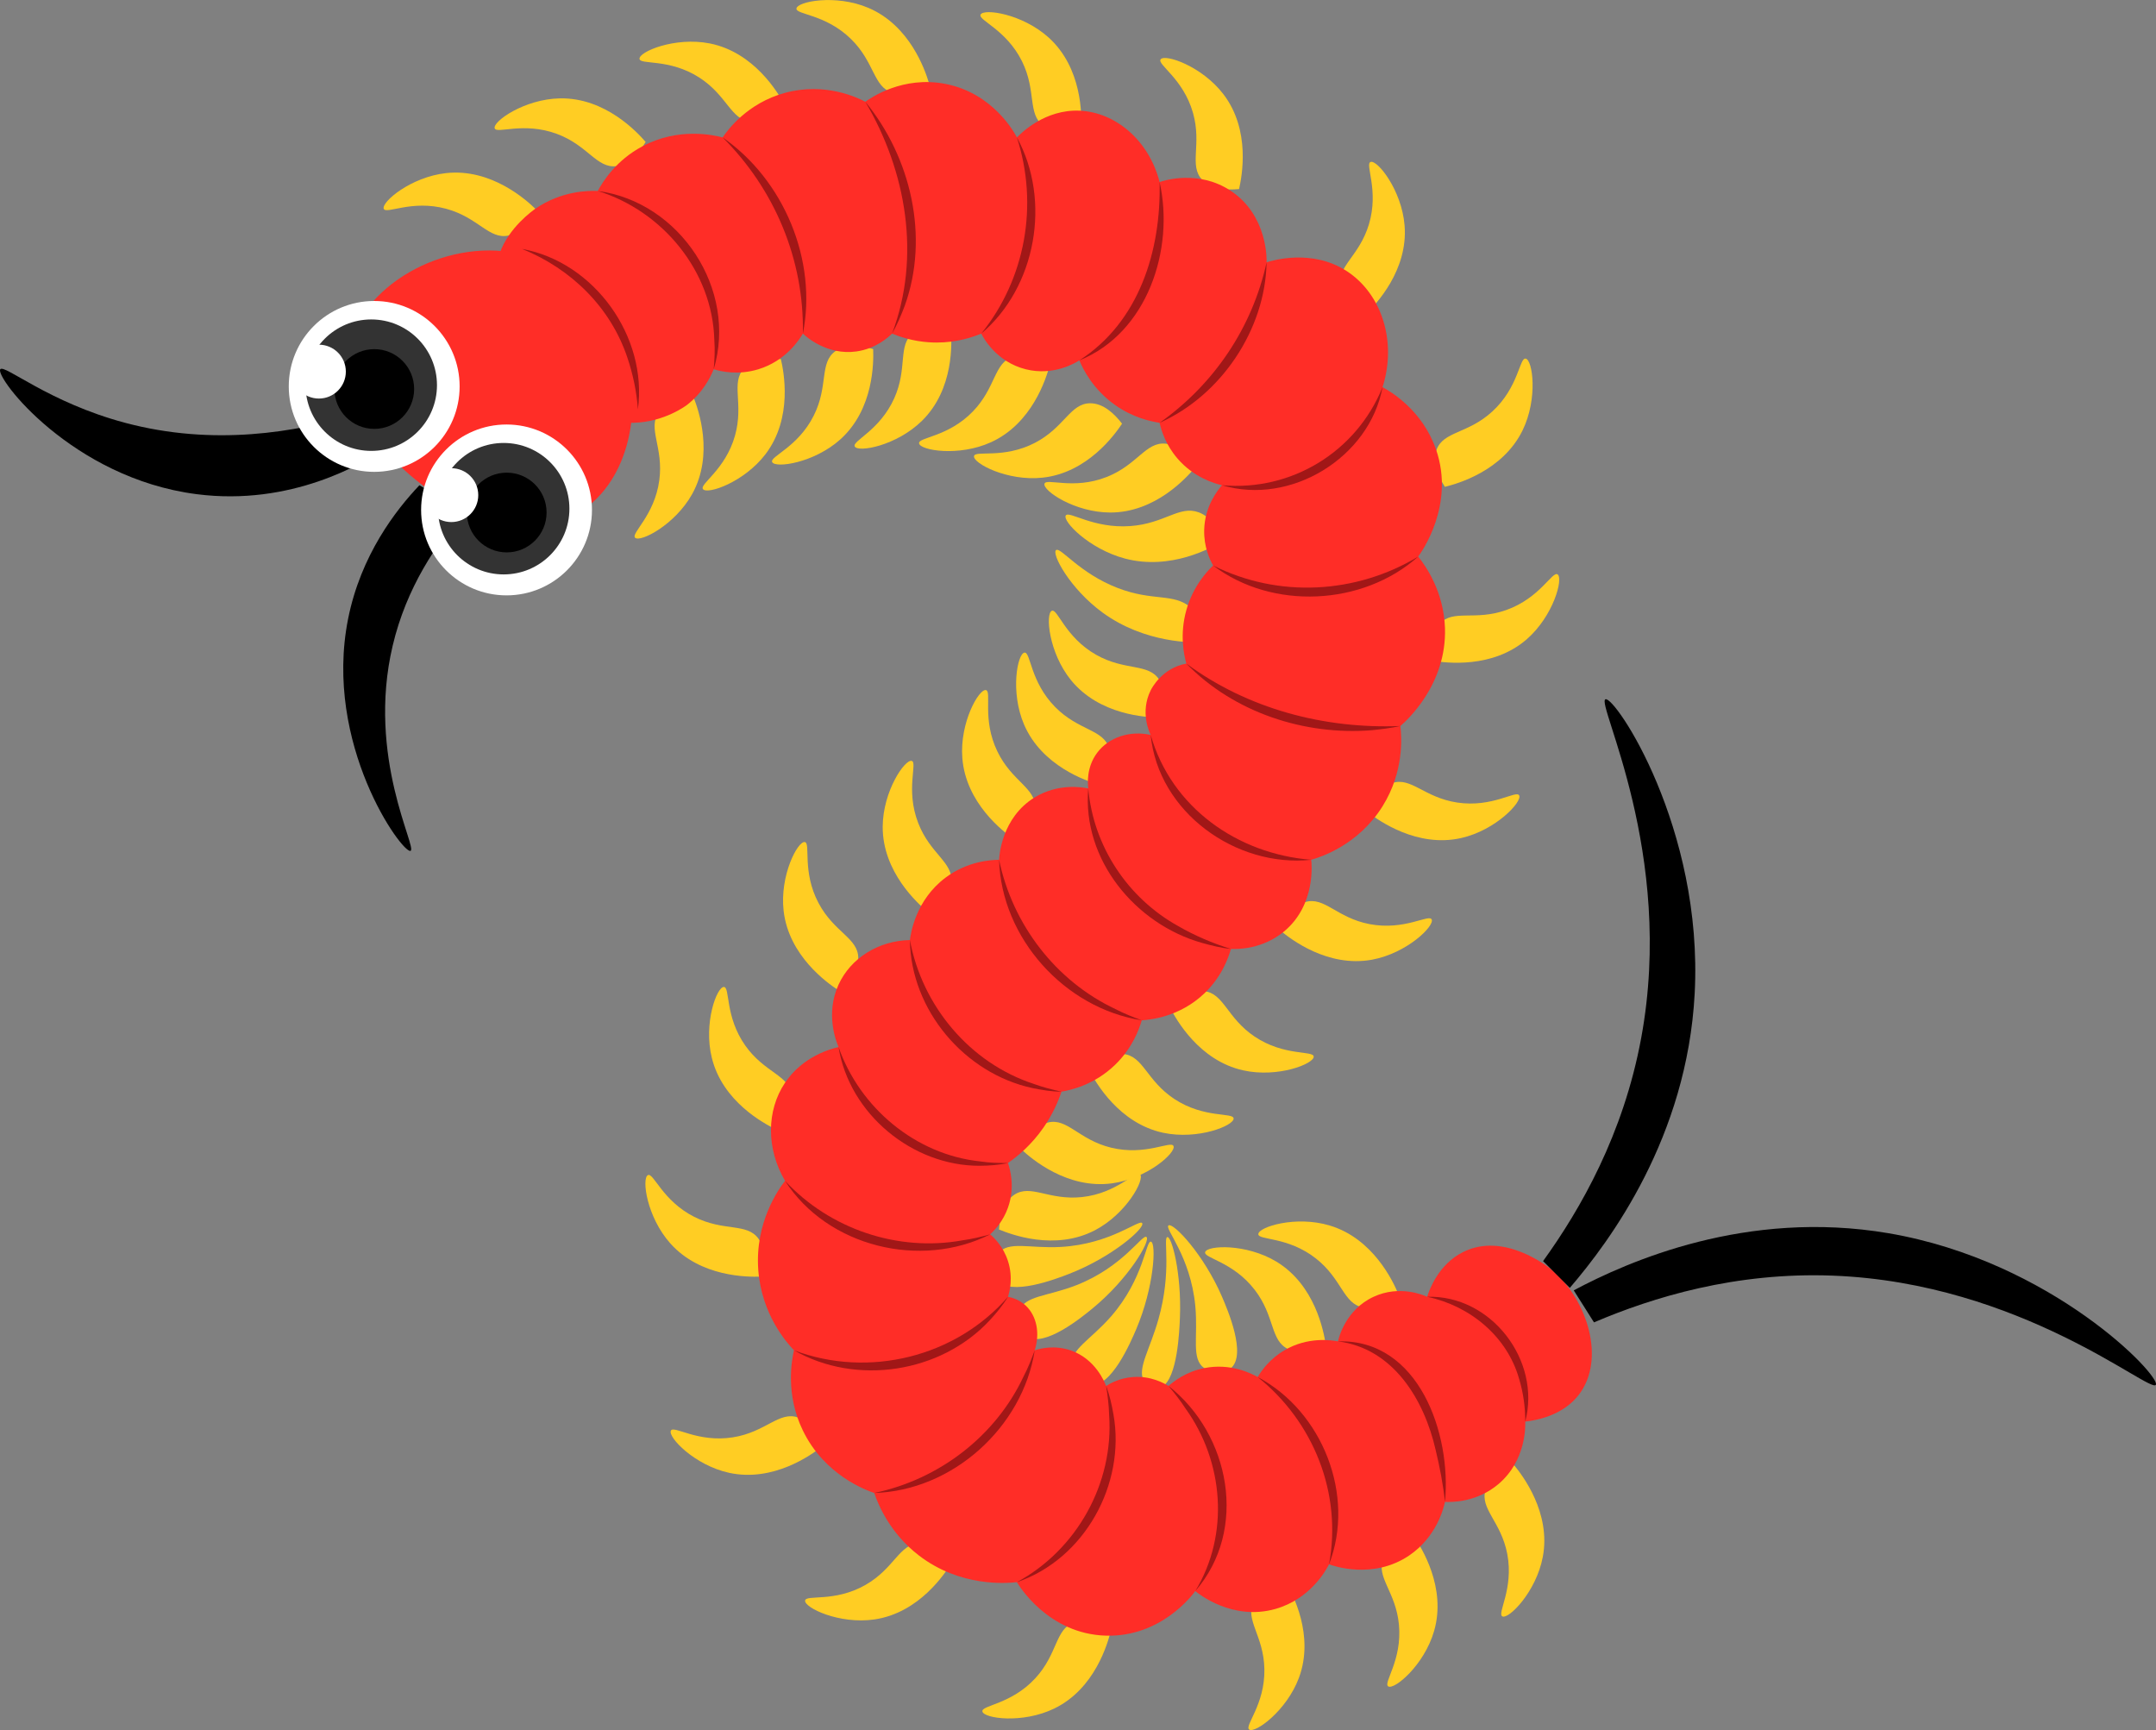 <?xml version="1.0" encoding="UTF-8"?>
<svg id="Layer_2" data-name="Layer 2" xmlns="http://www.w3.org/2000/svg" viewBox="0 0 241.76 193.99">
  <rect x="0" y="0" width="241.76" height="193.99" fill="#808080" stroke="none"/>
  <defs>
    <style>
      .cls-1 {
        fill: #fff;
      }

      .cls-2 {
        fill: #ffcd23;
      }

      .cls-3 {
        fill: #ff2d27;
      }

      .cls-4 {
        fill: #a11717;
      }

      .cls-5 {
        fill: #333;
      }
    </style>
  </defs>
  <g id="Layer_1-2" data-name="Layer 1">
    <g>
      <path class="cls-2" d="M60.03,23.41c-1.03-1-4.96-4.55-10-4-3.97.43-7.28,3.26-7,4,.26.66,3.13-1.05,7,0,3.62.98,4.81,3.48,7,3,1.45-.32,2.4-1.74,3-3Z"/>
      <path class="cls-2" d="M72.4,15.92c-.94-1.09-4.53-4.98-9.6-4.89-3.99.07-7.55,2.59-7.33,3.35.19.68,3.21-.76,6.97.63,3.51,1.3,4.47,3.9,6.7,3.62,1.47-.19,2.55-1.51,3.26-2.72Z"/>
      <path class="cls-2" d="M87.94,11.68c-.69-1.26-3.37-5.82-8.35-6.81-3.92-.77-7.93.93-7.88,1.72.04.71,3.3-.07,6.68,2.09,3.16,2.02,3.55,4.76,5.78,4.96,1.48.13,2.81-.94,3.76-1.97Z"/>
      <path class="cls-2" d="M104.15,9.25c-.42-1.38-2.11-6.39-6.78-8.37-3.68-1.56-7.95-.71-8.06.07-.1.7,3.24.61,6.11,3.42,2.68,2.62,2.5,5.39,4.65,6.03,1.42.43,2.94-.35,4.08-1.15Z"/>
      <path class="cls-2" d="M121.24,14.36c.06-1.44.12-6.73-3.64-10.14-2.96-2.68-7.27-3.29-7.64-2.59-.33.63,2.86,1.65,4.64,5.24,1.66,3.36.58,5.91,2.4,7.23,1.2.87,2.89.64,4.23.26Z"/>
      <path class="cls-2" d="M138.94,21.2c.32-1.4,1.33-6.6-1.75-10.63-2.42-3.17-6.56-4.55-7.04-3.92-.44.56,2.52,2.14,3.62,5.99,1.03,3.6-.5,5.92,1.05,7.54,1.02,1.08,2.73,1.15,4.12,1.02Z"/>
      <path class="cls-2" d="M153.24,35.15c1.02-1.01,4.68-4.83,4.26-9.89-.33-3.98-3.07-7.37-3.81-7.1-.67.24.97,3.16-.19,7-1.08,3.59-3.61,4.71-3.18,6.92.28,1.46,1.67,2.44,2.92,3.08Z"/>
      <path class="cls-2" d="M162.01,54.59c1.4-.34,6.49-1.77,8.72-6.33,1.75-3.59,1.13-7.9.35-8.05-.7-.14-.78,3.21-3.73,5.92-2.76,2.54-5.51,2.21-6.27,4.32-.5,1.4.19,2.96.94,4.14Z"/>
      <path class="cls-2" d="M160.69,74.1c1.42.23,6.67.91,10.5-2.41,3.01-2.62,4.13-6.83,3.47-7.28-.59-.4-1.97,2.65-5.75,3.99-3.53,1.26-5.94-.12-7.46,1.53-1.01,1.09-.98,2.8-.75,4.17Z"/>
      <path class="cls-2" d="M153.46,91.14c1.14.87,5.45,3.95,10.39,2.83,3.89-.88,6.86-4.07,6.5-4.78-.33-.63-2.99,1.4-6.95.8-3.71-.56-5.18-2.91-7.3-2.18-1.4.48-2.18,2-2.64,3.32Z"/>
      <path class="cls-2" d="M143.59,104.36c1.11.92,5.28,4.17,10.27,3.25,3.93-.73,7.02-3.79,6.68-4.51-.3-.64-3.04,1.28-6.98.52-3.68-.71-5.05-3.12-7.2-2.47-1.42.43-2.26,1.91-2.77,3.21Z"/>
      <path class="cls-2" d="M131.22,113.02c.66,1.28,3.23,5.9,8.18,7,3.9.87,7.95-.74,7.91-1.54-.03-.71-3.3-.01-6.63-2.25-3.11-2.09-3.43-4.84-5.66-5.09-1.48-.16-2.83.87-3.81,1.88Z"/>
      <path class="cls-2" d="M122.19,120.09c.67,1.27,3.28,5.87,8.24,6.93,3.91.83,7.94-.81,7.9-1.6-.03-.71-3.3.02-6.65-2.19-3.13-2.07-3.47-4.81-5.71-5.04-1.48-.15-2.82.9-3.79,1.91Z"/>
      <path class="cls-2" d="M114.6,128.95c1.06.97,5.07,4.42,10.1,3.74,3.96-.54,7.2-3.45,6.89-4.18-.27-.66-3.1,1.13-7,.18-3.64-.89-4.9-3.36-7.08-2.82-1.44.36-2.35,1.8-2.92,3.08Z"/>
      <path class="cls-2" d="M112.01,137.86c1.33.55,6.27,2.44,10.77.09,3.54-1.85,5.6-5.69,5.07-6.27-.48-.52-2.53,2.12-6.52,2.55-3.73.4-5.75-1.5-7.61-.25-1.23.83-1.6,2.49-1.7,3.89Z"/>
      <path class="cls-2" d="M156.76,145c-.56-1.32-2.79-6.12-7.65-7.58-3.82-1.15-7.98.16-8.01.96-.02.71,3.29.25,6.45,2.73,2.95,2.31,3.07,5.08,5.28,5.49,1.46.27,2.89-.67,3.93-1.59Z"/>
      <path class="cls-2" d="M148.65,150.72c-.22-1.42-1.18-6.62-5.52-9.25-3.42-2.06-7.77-1.83-7.99-1.07-.2.68,3.13,1.06,5.57,4.25,2.28,2.97,1.71,5.69,3.75,6.63,1.35.63,2.96.07,4.2-.57Z"/>
      <path class="cls-2" d="M77.8,44.62c.52,1.34,2.28,6.33-.18,10.77-1.94,3.49-5.83,5.45-6.4,4.91-.51-.49,2.18-2.48,2.71-6.45.5-3.72-1.35-5.78-.06-7.62.86-1.21,2.53-1.54,3.93-1.6Z"/>
      <path class="cls-2" d="M87.56,40.26c.33,1.4,1.36,6.59-1.7,10.64-2.41,3.18-6.54,4.58-7.03,3.95-.44-.56,2.51-2.15,3.59-6.01,1.01-3.61-.52-5.91,1.02-7.55,1.02-1.08,2.72-1.17,4.11-1.03Z"/>
      <path class="cls-2" d="M97.91,39.14c.06,1.44.09,6.73-3.67,10.12-2.97,2.67-7.28,3.26-7.65,2.56-.32-.63,2.87-1.64,4.66-5.22,1.68-3.35.6-5.91,2.42-7.22,1.2-.87,2.89-.63,4.24-.24Z"/>
      <path class="cls-2" d="M106.62,36.92c.12,1.43.38,6.72-3.24,10.27-2.85,2.8-7.14,3.57-7.53,2.88-.35-.62,2.79-1.76,4.43-5.42,1.53-3.42.35-5.93,2.11-7.32,1.17-.92,2.87-.76,4.22-.42Z"/>
      <path class="cls-2" d="M117.68,41.05c-.38,1.39-1.94,6.44-6.56,8.54-3.63,1.65-7.93.91-8.06.13-.12-.7,3.23-.69,6.02-3.57,2.61-2.69,2.36-5.45,4.49-6.15,1.41-.46,2.95.27,4.11,1.05Z"/>
      <path class="cls-2" d="M125.82,47.51c-.8,1.2-3.87,5.51-8.91,6.05-3.97.43-7.81-1.62-7.69-2.41.11-.7,3.28.35,6.84-1.5,3.32-1.73,3.95-4.43,6.19-4.43,1.49,0,2.72,1.18,3.57,2.29Z"/>
      <path class="cls-2" d="M134.02,52.41c-.92,1.1-4.44,5.06-9.51,5.06-3.99,0-7.59-2.45-7.39-3.22.18-.69,3.23.71,6.96-.76,3.49-1.37,4.4-3.98,6.64-3.74,1.48.16,2.57,1.47,3.31,2.66Z"/>
      <path class="cls-2" d="M137.07,60.7c-1.22.73-5.8,3.29-10.93,1.93-4.03-1.07-7.03-4.21-6.63-4.83.36-.56,3.08,1.49,7.23,1.19,3.88-.28,5.49-2.35,7.68-1.54,1.45.54,2.22,1.99,2.65,3.24Z"/>
      <path class="cls-2" d="M135.23,72.03c-1.45.06-6.83.12-11.58-3.33-3.73-2.72-5.8-6.69-5.21-7.03.53-.3,2.64,2.63,6.91,4.27,3.99,1.53,6.23.52,8.19,2.19,1.3,1.1,1.63,2.66,1.68,3.9Z"/>
      <path class="cls-2" d="M130.01,80.46c-1.44-.02-6.72-.26-9.92-4.2-2.51-3.1-2.87-7.45-2.15-7.77.65-.29,1.48,2.95,4.97,4.93,3.26,1.85,5.87.91,7.08,2.8.8,1.25.48,2.92.02,4.24Z"/>
      <path class="cls-2" d="M123.23,87.99c-1.38-.41-6.4-2.08-8.4-6.75-1.57-3.67-.74-7.95.05-8.06.7-.1.62,3.24,3.44,6.1,2.63,2.67,5.4,2.48,6.05,4.62.43,1.42-.34,2.94-1.14,4.09Z"/>
      <path class="cls-2" d="M113.68,94.09c-1.17-.83-5.38-4.03-5.77-9.09-.31-3.98,1.86-7.76,2.64-7.62.7.13-.46,3.27,1.29,6.88,1.63,3.38,4.31,4.08,4.24,6.33-.05,1.48-1.27,2.68-2.4,3.5Z"/>
      <path class="cls-2" d="M104,102.23c-1.1-.93-5.04-4.46-5.02-9.53.02-3.99,2.49-7.58,3.25-7.38.69.18-.72,3.22.73,6.96,1.35,3.5,3.96,4.42,3.71,6.65-.17,1.48-1.48,2.57-2.67,3.29Z"/>
      <path class="cls-2" d="M93.97,111.01c-1.2-.79-5.53-3.84-6.1-8.88-.45-3.97,1.58-7.82,2.37-7.71.7.1-.34,3.28,1.54,6.83,1.75,3.31,4.45,3.93,4.46,6.17,0,1.49-1.17,2.72-2.27,3.59Z"/>
      <path class="cls-2" d="M87.01,126.64c-1.29-.63-5.98-3.09-7.19-8.02-.96-3.88.56-7.96,1.35-7.95.71.01.09,3.3,2.4,6.57,2.16,3.06,4.92,3.32,5.22,5.54.2,1.47-.81,2.85-1.79,3.85Z"/>
      <path class="cls-2" d="M85.28,143.15c-1.44.05-6.73.06-10.11-3.72-2.66-2.98-3.23-7.3-2.52-7.66.63-.32,1.62,2.87,5.2,4.68,3.35,1.69,5.9.63,7.21,2.46.86,1.21.62,2.9.22,4.24Z"/>
      <path class="cls-2" d="M92.13,162.24c-1.13.88-5.41,3.99-10.37,2.91-3.9-.85-6.89-4.02-6.53-4.73.32-.63,3,1.38,6.96.75,3.7-.59,5.15-2.95,7.28-2.23,1.41.47,2.2,1.99,2.66,3.3Z"/>
      <path class="cls-2" d="M106.73,175.2c-.75,1.23-3.65,5.65-8.67,6.39-3.95.58-7.87-1.32-7.78-2.11.08-.71,3.29.23,6.77-1.76,3.25-1.86,3.78-4.58,6.02-4.67,1.48-.06,2.76,1.08,3.66,2.15Z"/>
      <path class="cls-2" d="M124.56,182.88c-.35,1.39-1.78,6.49-6.34,8.7-3.59,1.74-7.9,1.11-8.06.33-.14-.7,3.21-.77,5.93-3.72,2.54-2.75,2.22-5.51,4.33-6.26,1.4-.5,2.96.2,4.14.95Z"/>
      <path class="cls-2" d="M144.21,177.45c.72,1.25,3.21,5.92,1.45,10.67-1.39,3.74-4.93,6.27-5.58,5.82-.58-.41,1.78-2.78,1.7-6.79-.07-3.75-2.21-5.51-1.21-7.52.66-1.33,2.27-1.9,3.64-2.18Z"/>
      <path class="cls-2" d="M158.59,172.35c.8,1.19,3.63,5.67,2.22,10.54-1.11,3.84-4.46,6.62-5.14,6.21-.61-.37,1.57-2.9,1.2-6.9-.34-3.73-2.6-5.34-1.75-7.41.56-1.37,2.13-2.06,3.47-2.44Z"/>
      <path class="cls-2" d="M169.79,164.3c.91,1.11,4.15,5.3,3.21,10.28-.74,3.92-3.82,7.01-4.53,6.67-.64-.31,1.29-3.04.55-6.98-.7-3.68-3.1-5.07-2.44-7.21.43-1.42,1.92-2.26,3.23-2.76Z"/>
      <path class="cls-2" d="M135.03,153.41c-1.49-1.07-.66-3.48-1-7-.54-5.6-3.5-8.68-3-9,.54-.35,3.96,3.26,6,8,.61,1.42,2.79,6.48,1,8-.75.64-2.15.62-3,0Z"/>
      <path class="cls-2" d="M128.22,154.76c-.66-1.38.72-3.44,1.68-6.83,1.53-5.4.52-9.04.98-9.21.49-.19,1.63,4.05,1.43,9.02-.06,1.49-.27,6.79-2.02,7.78-.73.41-1.69.05-2.07-.75Z"/>
      <path class="cls-2" d="M120.21,153.14c-.25-1.82,2.07-2.88,4.39-5.54,3.69-4.25,3.88-8.52,4.46-8.37.62.16.36,5.11-1.67,9.86-.61,1.42-2.77,6.48-5.11,6.23-.98-.11-1.92-1.13-2.07-2.18Z"/>
      <path class="cls-2" d="M114.3,146.99c.62-1.73,3.16-1.6,6.45-2.9,5.23-2.07,7.37-5.77,7.81-5.38.48.43-2.03,4.7-6.02,7.98-1.19.98-5.45,4.48-7.41,3.18-.82-.54-1.19-1.89-.83-2.88Z"/>
      <path class="cls-2" d="M111.94,140.55c1.13-1.45,3.5-.53,7.03-.73,5.62-.32,8.81-3.17,9.11-2.66.32.56-3.41,3.83-8.22,5.69-1.44.56-6.58,2.54-8.03.7-.61-.77-.54-2.17.11-3Z"/>
      <path class="cls-3" d="M56.03,28.41c.99-2.87,3.72-4.81,4-5,2.9-2.01,5.92-2.04,7-2,.56-1.03,2.03-3.42,5-5,4.08-2.18,8.05-1.25,9-1,.55-.81,2.76-3.85,7-5,4.54-1.23,8.19.57,9,1,.6-.43,4.2-2.94,9-2,5.3,1.04,7.7,5.42,8,6,.51-.53,3.17-3.15,7-3,4.08.16,7.82,3.37,9,8,.45-.16,4.37-1.42,8,1,4.14,2.76,4.01,7.73,4,8,.68-.21,5.11-1.54,9,1,3.89,2.53,5.64,7.87,4,13,.95.52,4.48,2.6,6,7,2.15,6.21-1.64,11.51-2,12,.82,1.03,2.86,3.89,3,8,.21,6.39-4.35,10.44-5,11,.14,1.16.45,5.07-2,9-2.73,4.37-6.97,5.71-8,6,.05.37.54,5.02-3,8-2.44,2.05-5.26,2.03-6,2-.29,1.02-1.04,3.14-3,5-2.76,2.62-6.04,2.94-7,3-.29,1-1.04,3.11-3,5-2.34,2.26-4.99,2.83-6,3-.36,1.08-.97,2.51-2,4-1.37,1.98-2.92,3.25-4,4,.22.65.83,2.68,0,5-.54,1.53-1.47,2.51-2,3,.46.39,1.48,1.37,2,3,.6,1.86.18,3.44,0,4,.52.1,1.31.35,2,1,1.23,1.16,1.6,3.1,1,5,.59-.19,2.18-.61,4,0,2.83.96,3.86,3.63,4,4,.52-.33,1.57-.89,3-1,2-.15,3.48.68,4,1,.63-.55,1.98-1.6,4-2,2.99-.6,5.35.63,6,1,.43-.72,1.34-2.03,3-3,2.62-1.54,5.25-1.14,6-1,.08-.36.84-3.54,4-5,2.92-1.35,5.61-.18,6,0,.27-.84,1.28-3.62,4-5,4.62-2.34,9.61,1.67,10,2,3.95,3.28,6.08,10.02,3,14-1.8,2.33-4.73,2.85-6,3,.02.48.12,4.35-3,7-2.48,2.1-5.33,2.03-6,2-.16.75-.95,3.92-4,6-4.05,2.75-8.55,1.17-9,1-.29.57-2.04,3.87-6,5-4.84,1.38-8.68-1.73-9-2-.28.4-3.83,5.17-10,5-6.52-.18-9.82-5.69-10-6-1.18.13-6.36.57-11-3-3.22-2.48-4.53-5.63-5-7-.91-.31-5.57-1.99-8-7-1.97-4.06-1.26-7.84-1-9-.83-.87-3.63-4.03-4-9-.4-5.36,2.31-9.11,3-10-2.1-3.57-2.11-7.86,0-11,1.99-2.97,5.13-3.8,6-4-.23-.54-1.52-3.69,0-7,1.37-2.99,4.49-4.93,8-5,.09-.71.63-4.48,4-7,2.46-1.84,5.06-1.99,6-2,.01-.37.27-4.73,4-7,2.63-1.6,5.32-1.14,6-1-.06-.49-.23-2.36,1-4,1.3-1.74,3.66-2.52,6-2-.12-.25-1.22-2.55,0-5,.12-.25,1.3-2.51,4-3-.27-.96-.77-3.25,0-6,.75-2.65,2.28-4.31,3-5-.37-.65-1.05-2.09-1-4,.07-2.69,1.55-4.49,2-5-.84-.19-3.15-.85-5-3-1.32-1.54-1.81-3.14-2-4-1.05-.16-3.01-.59-5-2-2.47-1.75-3.58-4-4-5-.41.26-2.86,1.78-6,1-3.34-.83-4.79-3.59-5-4-1.01.42-2.76,1-5,1-1.09,0-2.93-.14-5-1-.49.48-1.87,1.7-4,2-3.31.46-5.68-1.69-6-2-.35.6-1.87,3.05-5,4-2.27.69-4.21.24-5,0-.38.93-1.23,2.63-3,4,0,0-2.48,1.92-6,2-7.89.19-17.57-11.58-15-19Z"/>
      <path class="cls-3" d="M44.03,51.41c-1.56-1.68-5.94-6.38-5-12,1.21-7.24,10.69-12.74,19-11,5.78,1.21,10.26,5.75,12,11,2.04,6.15.67,14.42-5,18-7.21,4.55-16.73-1.41-21-6Z"/>
      <path d="M43.03,50.41c-2.3,1.51-10.36,6.38-21,5C8.08,53.61-.58,42.31.03,41.41c.43-.63,5.43,3.72,14,6,9.9,2.64,19.14,1.09,26-1,1,1.33,2,2.67,3,4Z"/>
      <path d="M47.03,54.41c-2.61,2.75-6.57,7.81-8,15-2.79,14.06,6.08,26.31,7,26,.82-.28-4.95-10.49-2-23,1.54-6.53,4.94-11.51,8-15-1.67-1-3.33-2-5-3Z"/>
      <path d="M173.03,141.41c4.21-5.83,9.01-14.23,11-25,3.85-20.79-5.12-37.63-4-38,1.07-.36,10.98,14.39,10,33-.85,16.11-9.48,27.74-14,33l-3-3Z"/>
      <path d="M178.74,148.28c6.61-2.82,15.86-5.66,26.8-5.24,21.13.81,35.59,13.26,36.2,12.24.58-.97-11.62-13.87-30-17-15.9-2.7-29.15,3.15-35.27,6.41.76,1.2,1.51,2.39,2.27,3.59Z"/>
      <path class="cls-4" d="M67.03,21.41c9.23,1.24,15.69,11.05,13,20,.1-1.1.15-2.19.07-3.28-.2-7.71-5.79-14.46-13.07-16.72h0Z"/>
      <path class="cls-4" d="M81.03,15.41c6.85,4.74,10.65,13.78,9,22,.15-8.3-3.16-16.18-9-22h0Z"/>
      <path class="cls-4" d="M97.03,11.41c5.13,6.25,7.2,15.15,4.43,22.86-.41,1.08-.86,2.14-1.43,3.14,3.26-8.62,1.61-18.2-3-26h0Z"/>
      <path class="cls-4" d="M114.03,15.41c3.88,7.07,2.16,16.8-4,22,4.97-6.17,6.44-14.43,4-22h0Z"/>
      <path class="cls-4" d="M130.03,20.41c1.7,7.55-1.38,16.94-9,20,6.71-4.31,9.18-12.31,9-20h0Z"/>
      <path class="cls-4" d="M142.03,29.41c-.14,7.55-5.11,14.94-12,18,6.1-4.32,10.39-10.66,12-18h0Z"/>
      <path class="cls-4" d="M155.03,43.41c-1.46,7.9-10.3,13.31-18,11,7.79.7,15.07-3.75,18-11h0Z"/>
      <path class="cls-4" d="M136.03,63.41c7.34,3.68,16.02,3.2,23-1-6.21,5.54-16.38,6.03-23,1h0Z"/>
      <path class="cls-4" d="M133.03,74.41c6.9,5.09,15.47,7.34,24,7-1.05.23-2.13.36-3.2.47-7.55.61-15.48-1.99-20.8-7.47h0Z"/>
      <path class="cls-4" d="M129.03,82.41c2.33,8.14,9.72,13.34,18,14-8.43.9-17.15-5.32-18-14h0Z"/>
      <path class="cls-4" d="M122.03,88.41c.57,6.47,4.41,12.28,10.08,15.43,1.85,1.07,3.84,1.92,5.92,2.57-1.09-.11-2.16-.38-3.21-.67-7.51-2.1-13.49-9.35-12.79-17.33h0Z"/>
      <path class="cls-4" d="M112.03,96.41c1.51,7.25,6.35,13.6,13.07,16.75.94.49,1.93.88,2.93,1.25-8.64-1.35-15.75-9.22-16-18h0Z"/>
      <path class="cls-4" d="M102.03,105.41c1.38,7.39,6.71,13.78,13.89,16.13,1.01.37,2.05.64,3.11.87-1.09,0-2.17-.18-3.25-.4-7.63-1.64-13.65-8.76-13.75-16.6h0Z"/>
      <path class="cls-4" d="M94.03,117.41c2.39,6.82,8.64,12.06,15.88,12.82,1.02.16,2.06.18,3.12.18-1.03.23-2.09.3-3.15.31-7.56.04-14.65-5.82-15.85-13.31h0Z"/>
      <path class="cls-4" d="M88.03,132.41c5.01,5.4,12.64,7.99,19.9,6.67,1.04-.14,2.07-.39,3.1-.67-7.78,3.93-18.24,1.41-23-6h0Z"/>
      <path class="cls-4" d="M89.03,151.41c8.36,3.16,18.13.77,24-6-.58.96-1.3,1.83-2.07,2.66-5.48,5.89-14.96,7.34-21.93,3.34h0Z"/>
      <path class="cls-4" d="M98.03,167.41c7.25-1.51,13.6-6.35,16.75-13.07.49-.94.88-1.93,1.25-2.93-1.35,8.64-9.22,15.75-18,16h0Z"/>
      <path class="cls-4" d="M114.03,177.41c6.72-3.64,10.88-11.1,10.34-18.74-.03-1.09-.16-2.17-.34-3.26.4,1.03.64,2.12.83,3.21,1.38,7.81-3.25,16.21-10.83,18.79h0Z"/>
      <path class="cls-4" d="M134.03,178.41c3.86-6.34,3.2-14.52-1.1-20.48-.57-.88-1.22-1.71-1.9-2.52,6.91,5.41,8.97,16.13,3,23h0Z"/>
      <path class="cls-4" d="M149.03,175.41c1.48-7.97-1.74-15.99-8-21,7.27,3.84,10.99,13.29,8,21h0Z"/>
      <path class="cls-4" d="M150.03,150.41c9.08-.29,12.75,10.42,12,18-.21-1.99-.59-3.93-1.05-5.84-1.28-5.62-4.75-11.38-10.95-12.16h0Z"/>
      <path class="cls-4" d="M160.03,145.41c7.19-.22,12.81,7.15,11,14,.01-1.67-.23-3.3-.7-4.84-1.36-4.75-5.52-8.15-10.3-9.16h0Z"/>
      <circle class="cls-1" cx="41.96" cy="43.33" r="9.58"/>
      <circle class="cls-5" cx="41.63" cy="43.19" r="7.37"/>
      <circle cx="41.97" cy="43.62" r="4.47"/>
      <circle class="cls-1" cx="35.76" cy="41.67" r="3.02"/>
      <circle class="cls-1" cx="56.8" cy="57.18" r="9.58"/>
      <circle class="cls-5" cx="56.48" cy="57.04" r="7.37"/>
      <circle cx="56.82" cy="57.47" r="4.47"/>
      <circle class="cls-1" cx="50.61" cy="55.52" r="3.02"/>
      <path class="cls-4" d="M58.53,27.91c8.12,1.47,14.11,9.85,13,18-.14-1.99-.55-3.93-1.17-5.78-1.87-5.63-6.29-9.99-11.83-12.22h0Z"/>
    </g>
  </g>
</svg>